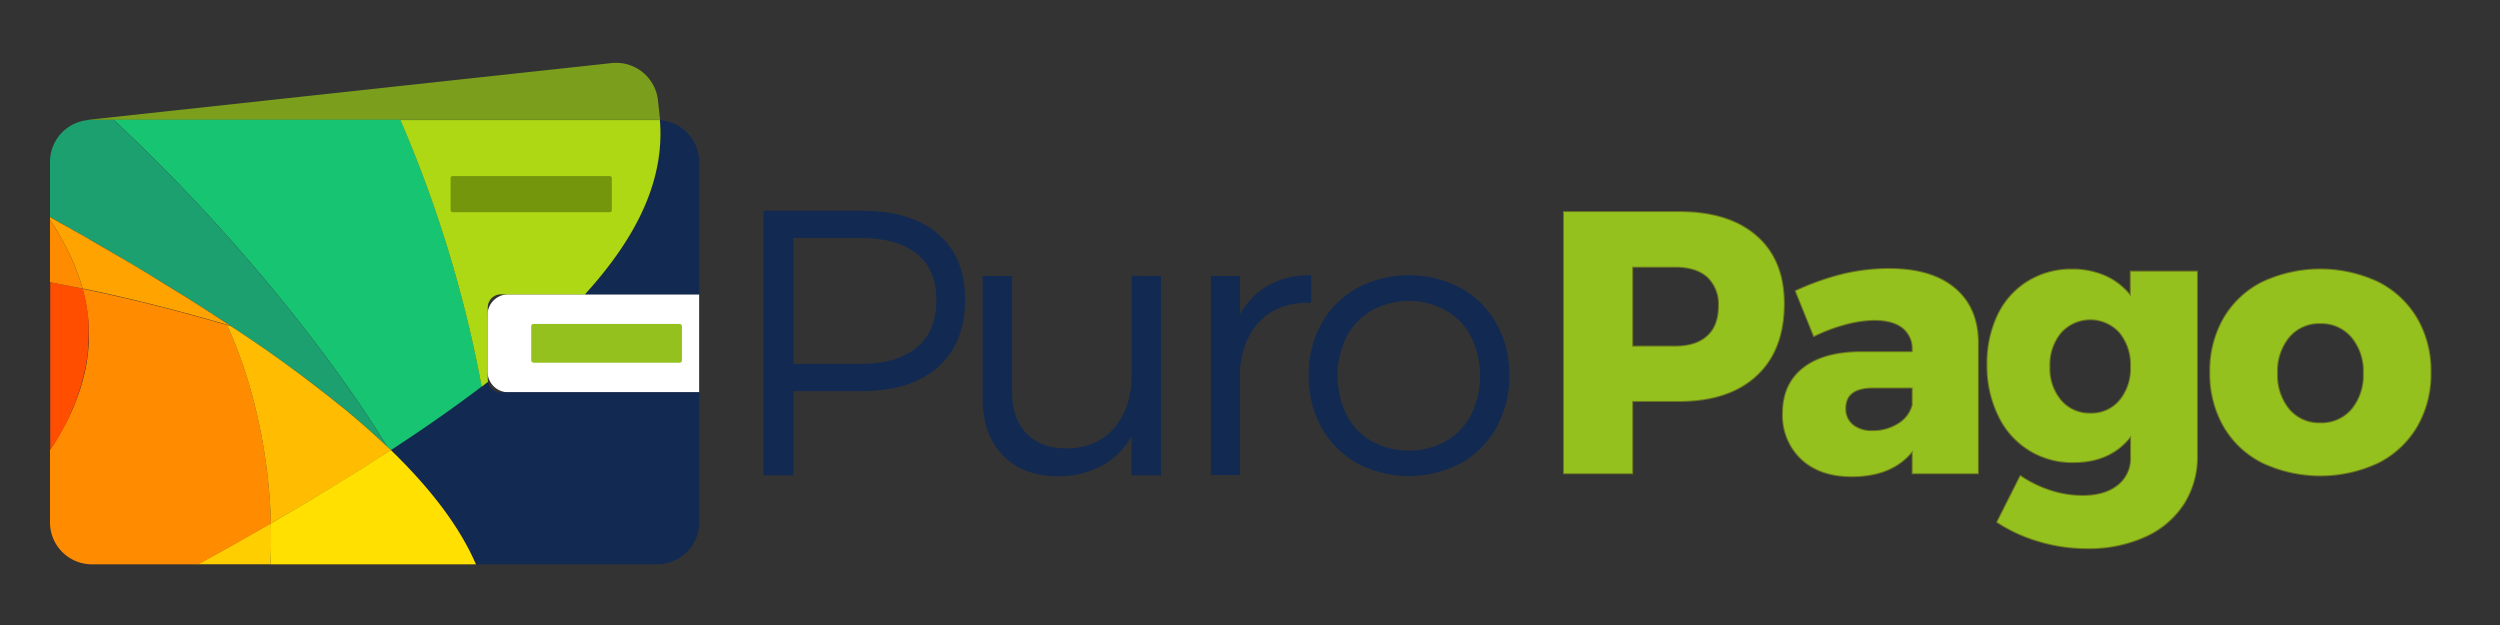 <svg id="Capa_1" data-name="Capa 1" xmlns="http://www.w3.org/2000/svg" viewBox="0 0 600 150"><rect x="0" y="0" width="600" height="150" fill="#333333" stroke="none"/><defs><style>.cls-1{fill:#7b9f1c;}.cls-2,.cls-4,.cls-5{fill:#122a51;}.cls-2,.cls-4{stroke:#122a51;}.cls-2,.cls-3,.cls-4{stroke-miterlimit:10;}.cls-2,.cls-3{stroke-width:0.5px;}.cls-3,.cls-8{fill:none;}.cls-3{stroke:#6a771f;}.cls-6{fill:#95c11f;}.cls-7{fill:#fff;}.cls-9{fill:#16c471;}.cls-10{fill:#aed813;}.cls-11{fill:#1ca070;}.cls-12{fill:#ffce00;}.cls-13{fill:#005b50;}.cls-14{fill:red;}.cls-15{fill:#ff8b00;}.cls-16{fill:#ff4e00;}.cls-17{fill:#ff0;}.cls-18{fill:#ffbc00;}.cls-19{fill:#ffe000;}.cls-20{fill:#ffa300;}.cls-21{fill:#74960c;}</style></defs><path class="cls-1" d="M157.92,24.14a10.1,10.1,0,0,0-11.13-9L21.42,28.72l-.33.05H158.42Z"/><path class="cls-2" d="M224.78,56.49q6.34,5.41,6.35,15.33,0,10.29-6.35,15.92t-18,5.63H189.92v20.21h-6.17V51.08h23.06Q218.44,51.08,224.78,56.49Zm-4.42,27.27q4.88-4.07,4.87-11.76,0-7.52-4.82-11.44t-13.87-3.94H189.92V87.83h16.62Q215.5,87.83,220.36,83.76Z"/><path class="cls-2" d="M278.16,66.73v46.85h-6.08V102.4a17.47,17.47,0,0,1-6.93,8.4,21.33,21.33,0,0,1-11.13,3q-8.31,0-13-4.88t-4.69-13.36V66.73h6.08V94.09q0,6.61,3.62,10.32t10,3.71q7.5-.09,11.8-5.14t4.29-13.28v-23Z"/><path class="cls-2" d="M303.77,69.45a19.24,19.24,0,0,1,10.42-2.9v5.63q-7.43-.09-11.94,4.34c-3,3-4.72,7-5.13,12v25h-6V66.73h6v10.9A17.91,17.91,0,0,1,303.77,69.45Z"/><path class="cls-2" d="M350.31,69.54a21.59,21.59,0,0,1,8.41,8.36,24.3,24.3,0,0,1,3,12.16,24.69,24.69,0,0,1-3,12.29,21.52,21.52,0,0,1-8.41,8.41,26.14,26.14,0,0,1-24.32,0,21.5,21.5,0,0,1-8.4-8.41,24.59,24.59,0,0,1-3-12.29,24.2,24.2,0,0,1,3-12.16,21.57,21.57,0,0,1,8.4-8.36,26.22,26.22,0,0,1,24.32,0ZM329,74.06a16.12,16.12,0,0,0-6.26,6.52,21.84,21.84,0,0,0,0,19.23,16.06,16.06,0,0,0,6.26,6.52,19,19,0,0,0,18.24,0,16.06,16.06,0,0,0,6.26-6.52,21.84,21.84,0,0,0,0-19.23,16.12,16.12,0,0,0-6.26-6.52,19,19,0,0,0-18.24,0Z"/><path class="cls-3" d="M421.5,56.67q6.62,5.76,6.61,16.22,0,11.1-6.61,17.22t-18.6,6.12H391.72v17.35H375.36V50.9H402.9Q414.89,50.9,421.5,56.67Zm-11.67,24c1.82-1.66,2.72-4.08,2.72-7.24a9,9,0,0,0-2.72-7Q407.1,64,402.1,64H391.72V83.18H402.1Q407.1,83.18,409.83,80.67Z"/><path class="cls-3" d="M469.06,69.18q5.55,4.62,5.63,12.92v31.48H459.05v-5.46q-4.83,6.16-14.58,6.17-7.68,0-12.11-4.16a14.32,14.32,0,0,1-4.43-10.95q0-6.89,4.79-10.73t13.72-3.93h12.61V84a6.44,6.44,0,0,0-2.37-5.36q-2.37-1.87-6.84-1.88a27.79,27.79,0,0,0-6.84,1,41.09,41.09,0,0,0-7.65,2.86L431,69.86a62.73,62.73,0,0,1,11.31-4,47.72,47.72,0,0,1,11.22-1.3Q463.52,64.58,469.06,69.18Zm-13.41,32.55a7.56,7.56,0,0,0,3.4-4.52V93h-9.48q-6.7,0-6.71,5a5,5,0,0,0,1.75,4,7.19,7.19,0,0,0,4.78,1.47A11.24,11.24,0,0,0,455.65,101.73Z"/><path class="cls-3" d="M527.27,65.2v44.08A21,21,0,0,1,524,121a21.45,21.45,0,0,1-9.26,7.78A32.53,32.53,0,0,1,501,131.55a40.35,40.35,0,0,1-11.71-1.7,37.17,37.17,0,0,1-9.93-4.56l5.54-11a28.81,28.81,0,0,0,7.16,3.49,25.07,25.07,0,0,0,7.78,1.25c3.58,0,6.41-.84,8.49-2.5a8.24,8.24,0,0,0,3.13-6.8v-5.19q-4.83,6.36-13.77,6.35a19.37,19.37,0,0,1-18-11.13A27.06,27.06,0,0,1,477,87.56a26.8,26.8,0,0,1,2.55-12,19,19,0,0,1,7.19-8,19.71,19.71,0,0,1,10.55-2.86,19.35,19.35,0,0,1,8.1,1.65,15.86,15.86,0,0,1,6,4.79V65.2ZM508.76,96.14A12,12,0,0,0,511.44,88a12.19,12.19,0,0,0-2.68-8.22,9.54,9.54,0,0,0-14.17,0A12.12,12.12,0,0,0,491.86,88a11.92,11.92,0,0,0,2.73,8.14,9,9,0,0,0,7.11,3.13A8.83,8.83,0,0,0,508.76,96.14Z"/><path class="cls-3" d="M570.72,67.75a22.6,22.6,0,0,1,9.3,8.68,24.91,24.91,0,0,1,3.3,12.92,25.08,25.08,0,0,1-3.3,13,22.6,22.6,0,0,1-9.3,8.68A32.72,32.72,0,0,1,543,111a22.17,22.17,0,0,1-9.25-8.68,25.26,25.26,0,0,1-3.27-13,25.09,25.09,0,0,1,3.27-12.92A22.17,22.17,0,0,1,543,67.75a32.73,32.73,0,0,1,27.72,0Zm-21.37,13.1a12.8,12.8,0,0,0-2.86,8.68,12.92,12.92,0,0,0,2.86,8.76,9.47,9.47,0,0,0,7.51,3.31,9.57,9.57,0,0,0,7.6-3.31,12.92,12.92,0,0,0,2.86-8.76,12.67,12.67,0,0,0-2.91-8.68,9.58,9.58,0,0,0-7.55-3.31A9.47,9.47,0,0,0,549.35,80.85Z"/><path class="cls-4" d="M224.78,56.49q6.34,5.41,6.35,15.33,0,10.29-6.35,15.92t-18,5.63H189.92v20.21h-6.17V51.08h23.06Q218.44,51.08,224.78,56.49Zm-4.42,27.27q4.88-4.07,4.87-11.76,0-7.52-4.82-11.44t-13.87-3.94H189.92V87.83h16.62Q215.5,87.83,220.36,83.76Z"/><path class="cls-4" d="M278.16,66.73v46.85h-6.08V102.4a17.47,17.47,0,0,1-6.93,8.4,21.33,21.33,0,0,1-11.13,3q-8.31,0-13-4.88t-4.69-13.36V66.73h6.08V94.09q0,6.61,3.62,10.32t10,3.71q7.5-.09,11.8-5.14t4.29-13.28v-23Z"/><path class="cls-4" d="M303.77,69.45a19.24,19.24,0,0,1,10.42-2.9v5.63q-7.43-.09-11.94,4.34c-3,3-4.72,7-5.13,12v25h-6V66.73h6v10.9A17.91,17.91,0,0,1,303.77,69.45Z"/><path class="cls-4" d="M350.31,69.54a21.59,21.59,0,0,1,8.41,8.36,24.3,24.3,0,0,1,3,12.16,24.69,24.69,0,0,1-3,12.29,21.52,21.52,0,0,1-8.41,8.41,26.14,26.14,0,0,1-24.32,0,21.5,21.5,0,0,1-8.4-8.41,24.59,24.59,0,0,1-3-12.29,24.2,24.2,0,0,1,3-12.16,21.57,21.57,0,0,1,8.4-8.36,26.22,26.22,0,0,1,24.32,0ZM329,74.06a16.12,16.12,0,0,0-6.26,6.52,21.84,21.84,0,0,0,0,19.23,16.06,16.06,0,0,0,6.26,6.52,19,19,0,0,0,18.24,0,16.06,16.06,0,0,0,6.26-6.52,21.84,21.84,0,0,0,0-19.23,16.12,16.12,0,0,0-6.26-6.52,19,19,0,0,0-18.24,0Z"/><path class="cls-5" d="M224.78,56.49q6.34,5.41,6.35,15.33,0,10.29-6.35,15.92t-18,5.63H189.92v20.21h-6.17V51.08h23.06Q218.44,51.08,224.78,56.49Zm-4.42,27.27q4.88-4.07,4.87-11.76,0-7.52-4.82-11.44t-13.87-3.94H189.92V87.83h16.62Q215.5,87.83,220.36,83.76Z"/><path class="cls-5" d="M278.16,66.73v46.85h-6.08V102.4a17.47,17.47,0,0,1-6.93,8.4,21.33,21.33,0,0,1-11.13,3q-8.31,0-13-4.88t-4.69-13.36V66.73h6.08V94.09q0,6.61,3.62,10.32t10,3.71q7.5-.09,11.8-5.14t4.29-13.28v-23Z"/><path class="cls-5" d="M303.77,69.45a19.24,19.24,0,0,1,10.42-2.9v5.63q-7.43-.09-11.94,4.34c-3,3-4.72,7-5.13,12v25h-6V66.73h6v10.9A17.91,17.91,0,0,1,303.77,69.45Z"/><path class="cls-5" d="M350.31,69.54a21.59,21.59,0,0,1,8.41,8.36,24.3,24.3,0,0,1,3,12.16,24.69,24.69,0,0,1-3,12.29,21.52,21.52,0,0,1-8.41,8.41,26.14,26.14,0,0,1-24.32,0,21.5,21.5,0,0,1-8.4-8.41,24.59,24.59,0,0,1-3-12.29,24.2,24.2,0,0,1,3-12.16,21.57,21.57,0,0,1,8.4-8.36,26.22,26.22,0,0,1,24.32,0ZM329,74.06a16.12,16.12,0,0,0-6.26,6.52,21.84,21.84,0,0,0,0,19.23,16.06,16.06,0,0,0,6.26,6.52,19,19,0,0,0,18.24,0,16.06,16.06,0,0,0,6.26-6.52,21.84,21.84,0,0,0,0-19.23,16.12,16.12,0,0,0-6.26-6.52,19,19,0,0,0-18.24,0Z"/><path class="cls-6" d="M421.5,56.67q6.62,5.76,6.61,16.22,0,11.1-6.61,17.22t-18.6,6.12H391.72v17.35H375.36V50.9H402.9Q414.89,50.9,421.5,56.67Zm-11.67,24c1.82-1.66,2.72-4.08,2.72-7.24a9,9,0,0,0-2.72-7Q407.1,64,402.1,64H391.72V83.18H402.1Q407.1,83.18,409.83,80.67Z"/><path class="cls-6" d="M469.06,69.18q5.55,4.62,5.63,12.92v31.48H459.05v-5.46q-4.83,6.16-14.58,6.17-7.68,0-12.11-4.16a14.32,14.32,0,0,1-4.43-10.95q0-6.89,4.79-10.73t13.72-3.93h12.61V84a6.44,6.44,0,0,0-2.37-5.36q-2.37-1.87-6.84-1.88a27.79,27.79,0,0,0-6.84,1,41.09,41.09,0,0,0-7.65,2.86L431,69.86a62.73,62.73,0,0,1,11.31-4,47.72,47.72,0,0,1,11.22-1.3Q463.52,64.58,469.06,69.18Zm-13.41,32.55a7.56,7.56,0,0,0,3.4-4.52V93h-9.48q-6.7,0-6.71,5a5,5,0,0,0,1.75,4,7.19,7.19,0,0,0,4.78,1.47A11.24,11.24,0,0,0,455.65,101.73Z"/><path class="cls-6" d="M527.27,65.2v44.08A21,21,0,0,1,524,121a21.45,21.45,0,0,1-9.26,7.78A32.53,32.53,0,0,1,501,131.55a40.35,40.35,0,0,1-11.71-1.7,37.17,37.17,0,0,1-9.93-4.56l5.54-11a28.81,28.81,0,0,0,7.16,3.49,25.07,25.07,0,0,0,7.78,1.25c3.58,0,6.41-.84,8.49-2.5a8.24,8.24,0,0,0,3.13-6.8v-5.19q-4.83,6.36-13.77,6.35a19.37,19.37,0,0,1-18-11.13A27.06,27.06,0,0,1,477,87.56a26.8,26.8,0,0,1,2.55-12,19,19,0,0,1,7.19-8,19.71,19.71,0,0,1,10.55-2.86,19.35,19.35,0,0,1,8.1,1.65,15.86,15.86,0,0,1,6,4.79V65.2ZM508.76,96.14A12,12,0,0,0,511.44,88a12.19,12.19,0,0,0-2.68-8.22,9.54,9.54,0,0,0-14.17,0A12.12,12.12,0,0,0,491.86,88a11.92,11.92,0,0,0,2.73,8.14,9,9,0,0,0,7.11,3.13A8.83,8.83,0,0,0,508.76,96.14Z"/><path class="cls-6" d="M570.72,67.75a22.6,22.6,0,0,1,9.3,8.68,24.91,24.91,0,0,1,3.3,12.92,25.08,25.08,0,0,1-3.3,13,22.6,22.6,0,0,1-9.3,8.68A32.72,32.72,0,0,1,543,111a22.17,22.17,0,0,1-9.25-8.68,25.26,25.26,0,0,1-3.27-13,25.09,25.09,0,0,1,3.27-12.92A22.17,22.17,0,0,1,543,67.75a32.73,32.73,0,0,1,27.72,0Zm-21.37,13.1a12.8,12.8,0,0,0-2.86,8.68,12.92,12.92,0,0,0,2.86,8.76,9.47,9.47,0,0,0,7.51,3.31,9.57,9.57,0,0,0,7.6-3.31,12.92,12.92,0,0,0,2.86-8.76,12.67,12.67,0,0,0-2.91-8.68,9.58,9.58,0,0,0-7.55-3.31A9.47,9.47,0,0,0,549.35,80.85Z"/><path class="cls-7" d="M122,70.64h45.79a0,0,0,0,1,0,0V94.15a0,0,0,0,1,0,0H122a5,5,0,0,1-5-5V75.6A5,5,0,0,1,122,70.64Z"/><path class="cls-5" d="M114.24,135.44h43.49a10.09,10.09,0,0,0,10.09-10.09V94.15h-47.6a3.16,3.16,0,0,1-3.1-2.57q-10.37,8-23.33,16.44C103.55,117.45,110.37,126.51,114.24,135.44Z"/><path class="cls-5" d="M140.4,70.64h27.42V38.86a10.08,10.08,0,0,0-9.43-10C159.52,42.54,153.53,56.21,140.4,70.64Z"/><path class="cls-8" d="M140.4,70.64h0a180.78,180.78,0,0,1-23.26,20.93h0A181.08,181.08,0,0,0,140.4,70.64Z"/><path class="cls-9" d="M115.6,92.74a299.29,299.29,0,0,0-19.51-64H27.26c43.6,40.79,65.54,78.29,65.54,78.29h0l1,1q13-8.46,23.33-16.44h0C116.61,92,116.12,92.35,115.6,92.74Z"/><path class="cls-5" d="M140.38,70.64h0c13.13-14.43,19.12-28.1,18-41.83h0C159.5,42.54,153.51,56.21,140.38,70.64Z"/><path class="cls-10" d="M158.37,28.81c-.21,0-.43,0-.64,0H96.09a299.29,299.29,0,0,1,19.51,64c.52-.39,1-.78,1.52-1.17a3.68,3.68,0,0,1-.06-.58V73.8a3.16,3.16,0,0,1,3.16-3.16h20.16C153.51,56.21,159.5,42.54,158.37,28.81Z"/><path class="cls-11" d="M12,38.86V52.08l.95.53,1.09.61,1.76,1,1,.58.14.08.17.09,1.63.93.88.5L22.44,58l4,2.35.83.49,4,2.34.09.06q1.94,1.14,3.81,2.28l.68.41c1.29.78,2.57,1.55,3.83,2.33l.18.11,3.67,2.27.41.26q3,1.88,5.88,3.72l.59.38,1.88,1.22,1.21.78,1.21.8L56.51,79l.6.4,2.3,1.54,0,0C72.86,90.05,84,98.7,92.79,107.06h0S70.86,69.56,27.26,28.77h-5.2A10.09,10.09,0,0,0,12,38.86Z"/><path class="cls-5" d="M93.79,108h0c9.75,9.42,16.57,18.48,20.45,27.41h0C110.37,126.51,103.55,117.45,93.79,108Z"/><path class="cls-12" d="M65,125.57l-1.08.63q-8.47,4.89-16.43,9.22H64.92C65.08,132,65.1,128.74,65,125.57Z"/><path class="cls-5" d="M93.79,108h0l-1-1h0Z"/><path class="cls-13" d="M52.31,76.24l1.21.78Z"/><path class="cls-13" d="M18.73,55.89l.88.5Z"/><path class="cls-13" d="M54.73,77.82,56.51,79Z"/><path class="cls-13" d="M49.84,74.64l.59.38Z"/><path class="cls-13" d="M12.92,52.61l1.09.61Z"/><path class="cls-13" d="M15.77,54.21l1,.58Z"/><path class="cls-14" d="M26.49,60.37l-4-2.35,4,2.32Z"/><path class="cls-14" d="M47.74,73.3l0,0,2.06,1.32Q47,72.79,44,70.92L44,71C45.29,71.75,46.53,72.52,47.74,73.3Z"/><path class="cls-14" d="M16.93,54.87l.17.09Z"/><path class="cls-14" d="M53.52,77l1.21.8Z"/><path class="cls-14" d="M50.43,75l1.88,1.22Z"/><path class="cls-14" d="M35.08,65.47l.11.07q-1.87-1.14-3.81-2.28l.18.1Z"/><path class="cls-14" d="M43.44,70.59l.11.07-3.67-2.27.15.09Z"/><path class="cls-14" d="M31.24,63.17l.05,0-4-2.34.06,0Z"/><path class="cls-14" d="M39.65,68.25l.05,0c-1.26-.78-2.54-1.55-3.83-2.33L36,66C37.21,66.76,38.44,67.5,39.65,68.25Z"/><path class="cls-14" d="M93.78,108h0l-1-1h0Z"/><path class="cls-14" d="M43.44,70.59,40,68.48Z"/><path class="cls-14" d="M39.65,68.25C38.44,67.5,37.21,66.76,36,66,37.21,66.76,38.44,67.5,39.65,68.25Z"/><path class="cls-14" d="M47.74,73.3c-1.21-.78-2.45-1.55-3.7-2.34C45.29,71.75,46.53,72.52,47.74,73.3Z"/><path class="cls-14" d="M22.44,58l4,2.32Z"/><path class="cls-14" d="M31.24,63.17,27.38,60.9Z"/><path class="cls-15" d="M64.86,121.78C63.51,97.58,55.91,81,54.44,78c-12.28-3.6-23.84-6.46-34.64-8.69C23.39,82.13,20.75,94.83,12,108v17.36a10.07,10.07,0,0,0,10.09,10.08H47.59q7.92-4.3,16.36-9.18l1.07-.62C65,124.32,64.93,123,64.86,121.78Z"/><path class="cls-14" d="M35.08,65.47l-3.52-2.11Z"/><path class="cls-14" d="M12,108l0,0,0,0Z"/><path class="cls-14" d="M13.18,106.1c-.36.58-.73,1.16-1.12,1.74C12.45,107.26,12.82,106.68,13.18,106.1Z"/><path class="cls-14" d="M14.28,104.3c-.31.52-.62,1-.94,1.56C13.66,105.34,14,104.82,14.28,104.3Z"/><path class="cls-14" d="M16.35,100.47l-.05.09Z"/><path class="cls-14" d="M13.34,105.86c-.06.08-.1.16-.16.24C13.24,106,13.28,105.94,13.34,105.86Z"/><path class="cls-14" d="M12.06,107.84l-.07.1Z"/><path class="cls-14" d="M14.39,104.1a2,2,0,0,0-.11.2A2,2,0,0,1,14.39,104.1Z"/><path class="cls-16" d="M19.89,91.22a1.6,1.6,0,0,1-.05.21A1.6,1.6,0,0,0,19.89,91.22Z"/><polygon class="cls-16" points="18.04 96.7 18.04 96.7 18.04 96.7 18.04 96.7"/><polygon class="cls-16" points="15.6 101.93 15.6 101.93 15.59 101.93 15.6 101.93"/><path class="cls-16" d="M21.25,77.28c0-.09,0-.18,0-.27-.05-.52-.11-1-.17-1.56,0-.19,0-.38-.08-.58-.07-.5-.14-1-.23-1.5,0-.19-.08-.39-.11-.58-.1-.52-.2-1-.32-1.55a1.36,1.36,0,0,1,0-.17c-.14-.6-.28-1.2-.45-1.8h0c-2.65-.54-5.27-1.06-7.83-1.53V108l0,0,0,0v0c.29-.44.56-.87.84-1.31-.25.39-.49.77-.75,1.16.26-.39.5-.77.75-1.16h0l.37-.58c.06-.08.1-.16.16-.24.32-.52.63-1,.94-1.56a2,2,0,0,1,.11-.2c.42-.72.82-1.45,1.21-2.17.24-.46.48-.91.7-1.37l.05-.09c.11-.22.2-.43.31-.65h0L17,99h0c.07-.16.15-.31.22-.47s.12-.26.17-.39c.2-.45.39-.9.58-1.35A1.21,1.21,0,0,1,18,96.7h0c0-.07.07-.15.1-.23l0,0c.21-.53.41-1,.6-1.58a.56.56,0,0,1,0-.12h0c0-.1.07-.19.1-.29s0-.09.05-.13c.18-.53.36-1,.52-1.58l.12-.4c.08-.3.16-.59.25-.89l-.15.52c.08-.31.17-.62.25-.92a1.33,1.33,0,0,1-.05.19c0-.13.08-.27.11-.41s.07-.28.11-.42c.12-.49.24-1,.34-1.47,0-.1.05-.2.07-.3.1-.52.21-1.05.29-1.57,0-.12.05-.24.06-.36.09-.52.16-1,.22-1.57l.06-.55c.05-.51.1-1,.13-1.54l0-.48A42.11,42.11,0,0,0,21.25,77.28Z"/><path class="cls-16" d="M17,99.05l-.36.77Z"/><path class="cls-17" d="M35.19,65.54l.68.41Z"/><path class="cls-17" d="M39.7,68.28l.18.11Z"/><path class="cls-17" d="M18.73,55.89,17.1,55l.37.22Z"/><path class="cls-17" d="M43.55,70.66l.41.26Z"/><path class="cls-17" d="M31.29,63.2l.09.06Z"/><path class="cls-17" d="M16.93,54.87l-.14-.08.05,0Z"/><path class="cls-17" d="M14,53.22l1.76,1Z"/><path class="cls-17" d="M12.28,52.25l.64.36L12,52.08h0Z"/><path class="cls-17" d="M19.61,56.39,22.44,58Z"/><path class="cls-17" d="M26.49,60.37l.83.49Z"/><path class="cls-17" d="M16.84,54.82l-.05,0-1-.58-1.76-1-1.09-.61-.64-.36Q14.54,53.51,16.84,54.82Z"/><path class="cls-17" d="M22.44,58l-2.83-1.63-.88-.5-1.26-.71C19.11,56.11,20.77,57.05,22.44,58Z"/><path class="cls-17" d="M27.38,60.9l-.06,0-.83-.49-.06,0Z"/><path class="cls-17" d="M36,66l-.1-.06-.68-.41-.11-.07Z"/><path class="cls-17" d="M12,52.08h0l.31.17Z"/><path class="cls-17" d="M31.56,63.36l-.18-.1-.09-.06-.05,0Z"/><path class="cls-17" d="M17.47,55.18,17.1,55l-.17-.09-.09,0Z"/><path class="cls-17" d="M47.78,73.32l0,0Z"/><path class="cls-17" d="M44,71l-.08,0-.41-.26-.11-.07Z"/><path class="cls-17" d="M40,68.48l-.15-.09-.18-.11-.05,0Z"/><path class="cls-17" d="M55.33,78.22l-.53-.35.52.35Z"/><path class="cls-17" d="M19.82,69.27h0A57.56,57.56,0,0,0,12,52.82h0A57.35,57.35,0,0,1,19.82,69.27Z"/><path class="cls-15" d="M12,52.86V67.73c2.56.47,5.18,1,7.83,1.53A57.33,57.33,0,0,0,12,52.86Z"/><path class="cls-17" d="M65,125.63l2.36-1.37L65,125.63Z"/><path class="cls-17" d="M79.64,116.94q7.42-4.53,14.15-8.91h0Q87.06,112.42,79.64,116.94Z"/><path class="cls-17" d="M75.69,119.34l-3.34,2Z"/><path class="cls-17" d="M79.49,117c-1.12.69-2.25,1.37-3.4,2.06C77.24,118.4,78.37,117.72,79.49,117Z"/><path class="cls-17" d="M71,122.15l-2.07,1.22Z"/><path class="cls-17" d="M83,98.44Z"/><path class="cls-17" d="M68.89,123.37l-1.52.89Z"/><path class="cls-17" d="M76.09,119.09l-.4.25Z"/><path class="cls-17" d="M79.64,116.94l-.15.09Z"/><path class="cls-17" d="M72.35,121.33l-1.39.82Z"/><path class="cls-17" d="M54.19,77.47h0l.61.4Z"/><path class="cls-18" d="M92.79,107.07q-4.5-4.26-9.78-8.63h0A324.45,324.45,0,0,0,55.32,78.22L54.43,78C55.9,81,63.5,97.6,64.86,121.8c.07,1.25.12,2.53.15,3.83l2.36-1.37,1.52-.89L71,122.15l1.39-.82,3.34-2,.4-.25c1.15-.69,2.28-1.37,3.4-2.06l.15-.09q7.42-4.53,14.14-8.92Z"/><path class="cls-19" d="M93.79,108q-6.72,4.38-14.15,8.91l-.15.09c-1.12.69-2.25,1.37-3.4,2.06l-.4.25-3.34,2-1.39.82-2.07,1.22-1.52.89L65,125.63q.13,4.74-.09,9.81h49.32C110.36,126.51,103.54,117.45,93.79,108Z"/><path class="cls-20" d="M54.8,77.87l-.61-.4C52.1,76.1,50,74.72,47.78,73.32l0,0c-1.21-.78-2.45-1.55-3.7-2.34l-.6-.37L40,68.48l-.38-.23C38.44,67.5,37.21,66.76,36,66l-.89-.54-3.52-2.11-.32-.19L27.38,60.9l-.95-.56-4-2.32c-1.67-1-3.33-1.91-5-2.84l-.63-.36q-2.29-1.3-4.56-2.57L12,52.08v.75h0v0a57.33,57.33,0,0,1,7.83,16.4h0c10.8,2.23,22.33,5.1,34.61,8.69l.89.26ZM13.72,55.58a61.75,61.75,0,0,1,3,5.44v0C15.83,59.24,14.83,57.41,13.72,55.58Z"/><path class="cls-8" d="M120.22,70.64h47.6V38.86a10.09,10.09,0,0,0-10.09-10.09H22.06A10.09,10.09,0,0,0,12,38.86v86.49a10.09,10.09,0,0,0,10.09,10.09H157.73a10.09,10.09,0,0,0,10.09-10.09V94.15h-47.6A3.17,3.17,0,0,1,117.06,91V73.8A3.16,3.16,0,0,1,120.22,70.64Z"/><rect class="cls-6" x="127.49" y="77.74" width="36.18" height="9.31" rx="0.54"/><rect class="cls-21" x="108.14" y="42.25" width="38.7" height="8.68" rx="0.48"/></svg>